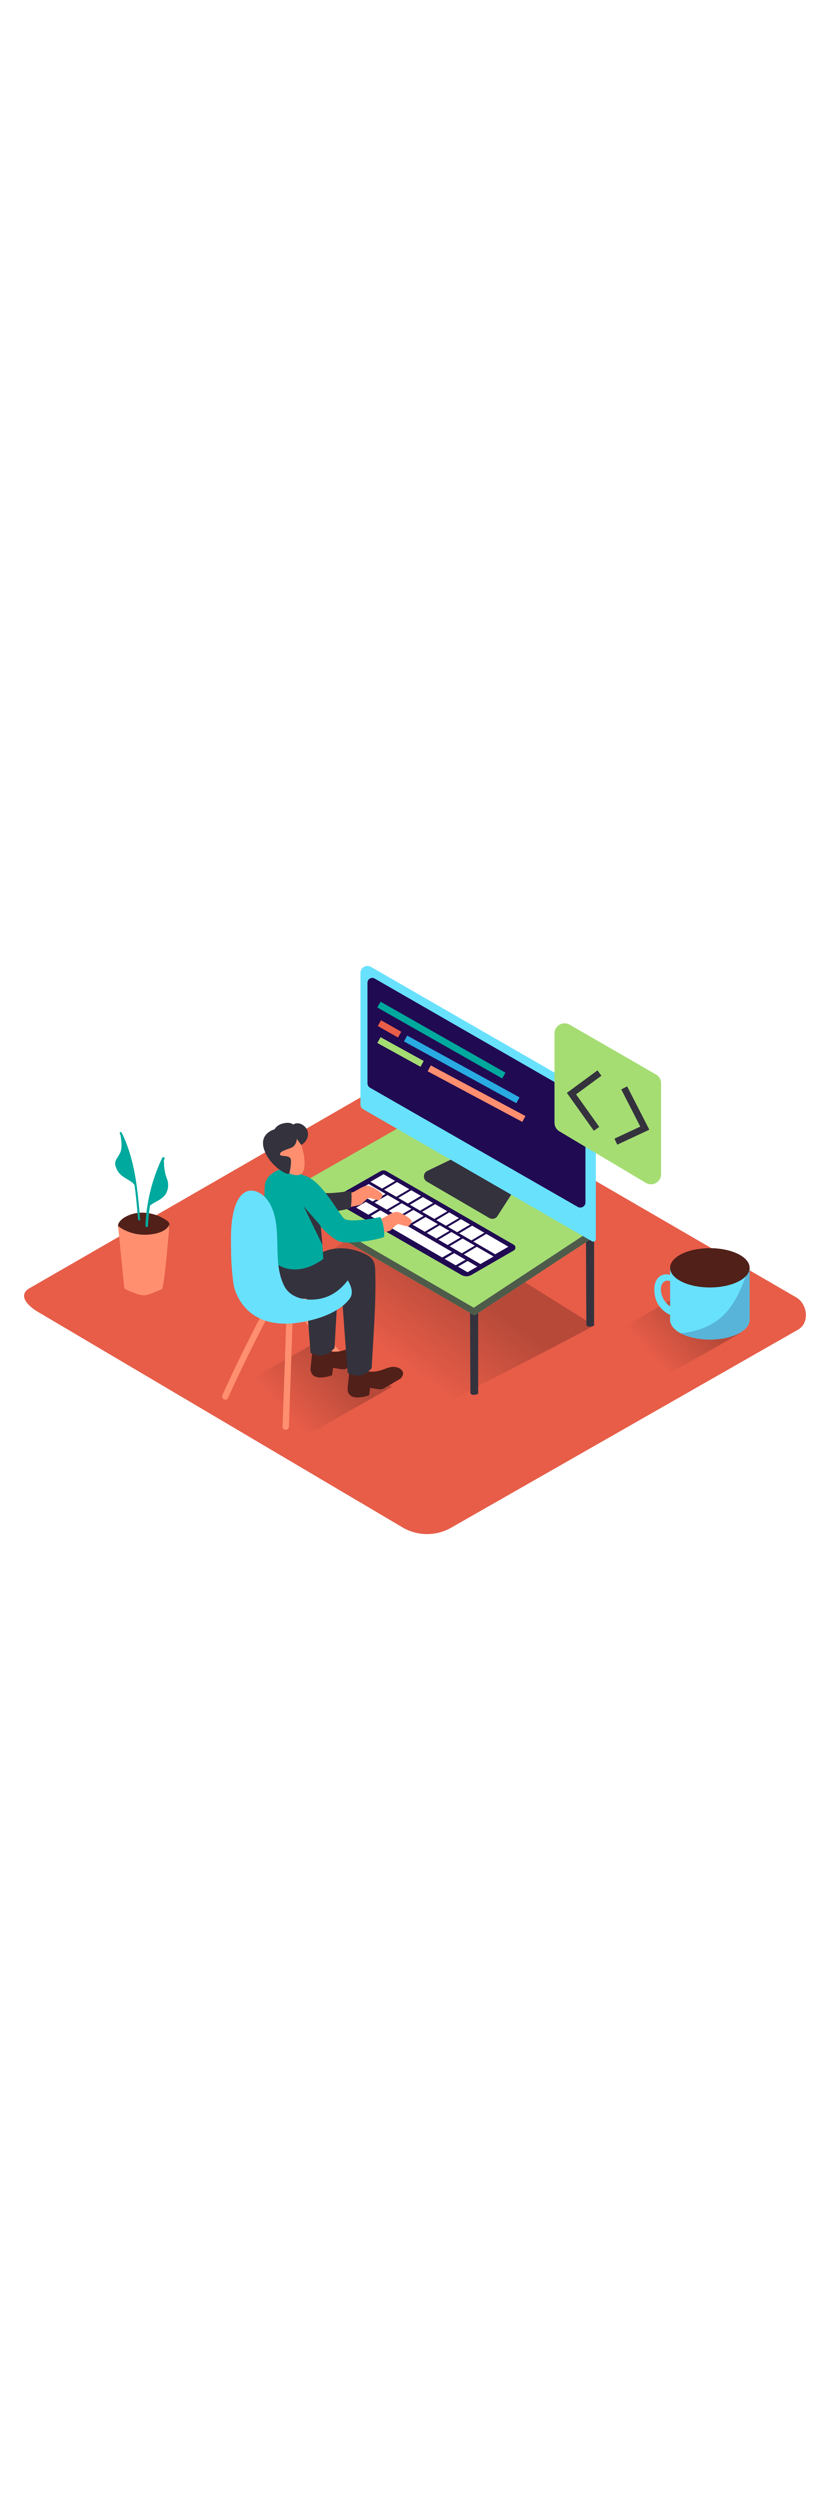 <svg id="_0340_web_developer" data-name="0340_web_developer" xmlns="http://www.w3.org/2000/svg" xmlns:xlink="http://www.w3.org/1999/xlink" viewBox="0 0 500 500" data-imageid="coding-5-96" imageName="Codificación 5" class="illustrations_image" style="width: 166px;"><defs><style>.cls-1_coding-5-96{fill:#e75d48;}.cls-10_coding-5-96,.cls-2_coding-5-96,.cls-6_coding-5-96,.cls-9_coding-5-96{opacity:0.32;}.cls-2_coding-5-96{fill:url(#linear-gradient);}.cls-3_coding-5-96{fill:#502019;}.cls-4_coding-5-96{fill:#ff8f6f;}.cls-5_coding-5-96{fill:#00a99d;}.cls-6_coding-5-96{fill:url(#linear-gradient-2-coding-5-96);}.cls-7_coding-5-96{fill:#68e1fd;}.cls-14_coding-5-96,.cls-8_coding-5-96{fill:#200a52;}.cls-8_coding-5-96{opacity:0.21;}.cls-9_coding-5-96{fill:url(#linear-gradient-3-coding-5-96);}.cls-10_coding-5-96{fill:url(#linear-gradient-4-coding-5-96);}.cls-11_coding-5-96,.cls-13_coding-5-96{fill:#34323d;}.cls-12_coding-5-96{fill:#a5dd73;}.cls-13_coding-5-96{opacity:0.76;}.cls-15_coding-5-96{fill:#29abe2;}.cls-16_coding-5-96{fill:#fff;}</style><linearGradient id="linear-gradient-coding-5-96" x1="52.65" y1="285.58" x2="82.61" y2="261.43" gradientUnits="userSpaceOnUse"><stop offset="0" stop-color="#e75d48"/><stop offset="1" stop-color="#502019"/></linearGradient><linearGradient id="linear-gradient-2-coding-5-96" x1="391.19" y1="311.9" x2="418.37" y2="286.81" xlink:href="#linear-gradient-coding-5-96"/><linearGradient id="linear-gradient-3-coding-5-96" x1="170.48" y1="346.42" x2="203.24" y2="316.18" xlink:href="#linear-gradient-coding-5-96"/><linearGradient id="linear-gradient-4-coding-5-96" x1="237.19" y1="314.08" x2="273.23" y2="266.03" xlink:href="#linear-gradient-coding-5-96"/></defs><path id="field_coding-5-96" class="cls-1_coding-5-96" d="M243,417.39,23.67,287.75c-7-3.93-13-10.36-6.17-14.58L237.65,146.29c3.3-2,8.32-3.39,11.68-1.44L479.58,278.49c7,4.05,8.24,15.38,1.25,19.44L271.94,417.18A29.2,29.2,0,0,1,243,417.39Z"/><g id="plant_coding-5-96"><path class="cls-2_coding-5-96" d="M64.69,293.66c10.46-7,21.1-13.68,31.69-20.47l-15-11L23.13,286.52c7,3.68,16.57,10.59,26.54,17.62C54.63,300.59,59.6,297,64.69,293.66Z"/><path class="cls-3_coding-5-96" d="M102.08,234.29a2.62,2.62,0,0,0-.47-1,6,6,0,0,0-1.45-1.26c-7.4-5-17.63-6.38-25.44-1.49-1.79,1.12-4.44,3.65-3.39,6,.61,1.39,2.47,2.2,3.76,2.77a56.9,56.9,0,0,0,13.36,3.48c1.66.28,3.33.56,5,.71a6.89,6.89,0,0,0,6.09-2.61C100.74,239.45,102.61,236.46,102.08,234.29Z"/><path class="cls-4_coding-5-96" d="M71.14,235.49s6.74,6.1,18.39,5.21,12.55-6.41,12.55-6.41-3,38.61-4.61,39.27-7.54,3.54-10.41,3.76-12-3.43-12.18-4.43S71.14,235.49,71.14,235.49Z"/><path class="cls-5_coding-5-96" d="M73.26,179.22c-.36-.73-1.46-.09-1.1.64,8,16.07,9.53,34.16,11,51.73.06.8,1.34.81,1.27,0C82.94,213.78,81.34,195.5,73.26,179.22Z"/><path class="cls-5_coding-5-96" d="M72.24,179.37s2.23,8.34-.07,12.51-4.2,5-1.45,10.21S80.81,208,81.3,211.94,77.78,186.45,72.24,179.37Z"/><path class="cls-5_coding-5-96" d="M97.74,194.43a104.94,104.94,0,0,0-10.12,41c0,1,1.52,1,1.56,0a102.88,102.88,0,0,1,9.9-40.26C99.5,194.31,98.16,193.54,97.74,194.43Z"/><path class="cls-5_coding-5-96" d="M98.83,198.5c0-.84-.19-2.48-.1-4-.29.2-.59.38-.89.56-3,7.36-7.55,24.65-8.91,30,1.84-4,9.39-4.51,11.6-10.21a10.43,10.43,0,0,0,.13-7.52A27.72,27.72,0,0,1,98.83,198.5Z"/></g><g id="coffee_coding-5-96"><path class="cls-6_coding-5-96" d="M405.5,279.23c-16.73,9.76-28.69,16.31-54.42,31,19.48,11.84,36.51,20.53,38.7,21.82l55.9-31.75C441.18,297.93,426.33,289.53,405.5,279.23Z"/><ellipse class="cls-7_coding-5-96 targetColor" cx="427.63" cy="292.12" rx="23.95" ry="11.84" style="fill: rgb(104, 225, 253);"/><path class="cls-7_coding-5-96 targetColor" d="M451.58,260.58v32.2s-17.82,16.5-47.89.27V260.58" style="fill: rgb(104, 225, 253);"/><path class="cls-8_coding-5-96" d="M432.9,291.81c-6.61,5.14-14.6,7.5-22.78,8.36,4.36,2.33,10.59,3.79,17.51,3.79,12.73,0,23.11-4.92,23.88-11.11l.07-.07v-32.2h-.44C447.06,272.06,442.85,284.07,432.9,291.81Z"/><path class="cls-7_coding-5-96 targetColor" d="M407.27,272.08s-4-6.07-7.7-2.57-.47,15.64,10.5,16.81v4.9S396.3,289.35,394.43,277s7-14.27,11.44-10.87" style="fill: rgb(104, 225, 253);"/><ellipse class="cls-3_coding-5-96" cx="427.63" cy="260.72" rx="23.95" ry="11.84"/></g><g id="web-dev_coding-5-96"><path class="cls-9_coding-5-96" d="M187.73,307c-20.16,11.76-34.57,19.66-65.59,37.36,23.48,14.26,44,24.74,46.65,26.3l67.36-38.27C230.74,329.58,212.84,319.45,187.73,307Z"/><path class="cls-10_coding-5-96" d="M268.56,342.2c20.49-11,69-35.44,89.35-46.74L240.82,222.2l-84.49,57.36C177.78,290.79,238.89,323.84,268.56,342.2Z"/><path class="cls-11_coding-5-96" d="M169.74,218.65c.09,27.12.24,51.54.24,51.54s.57,2.21,4.65.4V217.07C173,217.61,171.37,218.13,169.74,218.65Z"/><path class="cls-11_coding-5-96" d="M283.15,284.62c.1,27.12.24,51.54.24,51.54s.58,2.21,4.66.4V283C286.42,283.58,284.79,284.1,283.15,284.62Z"/><path class="cls-11_coding-5-96" d="M353,243.52c.09,27.12.23,51.54.23,51.54s.58,2.21,4.66.4V241.94C356.28,242.48,354.65,243,353,243.52Z"/><polyline class="cls-12_coding-5-96" points="168.79 217.07 168.79 221.68 285.82 289.4 357.8 242.13 357.91 236.97"/><polyline class="cls-13_coding-5-96" points="168.79 217.07 168.79 221.68 285.82 289.4 357.8 242.13 357.91 236.97"/><polygon class="cls-12_coding-5-96" points="168.79 217.07 244.09 174.11 357.91 236.97 285.41 284.76 168.79 217.07"/><path class="cls-11_coding-5-96" d="M273.28,194.71l-15.86,7.64a3.65,3.65,0,0,0-.25,6.44l37.59,21.93a3.64,3.64,0,0,0,4.91-1.18l9.14-14.21"/><path class="cls-7_coding-5-96 targetColor" d="M353,154.06,223.46,79.45a4.22,4.22,0,0,0-6.32,3.65v79.27a3.24,3.24,0,0,0,1.63,2.81L356.6,244.74a1.57,1.57,0,0,0,2.35-1.35v-79A12,12,0,0,0,353,154.06Z" style="fill: rgb(104, 225, 253);"/><path class="cls-14_coding-5-96" d="M225.71,86.47l122.66,70.58a8.61,8.61,0,0,1,4.31,7.45v56.84A3.1,3.1,0,0,1,348,224l-125.1-71.78a3.07,3.07,0,0,1-1.53-2.66V89A2.88,2.88,0,0,1,225.71,86.47Z"/><ellipse class="cls-3_coding-5-96" cx="278.63" cy="193.4" rx="1.33" ry="0.01" transform="translate(-31.55 56.2) rotate(-10.9)"/><ellipse class="cls-14_coding-5-96" cx="343.37" cy="158.79" rx="1.34" ry="1.45"/><ellipse class="cls-14_coding-5-96" cx="339.11" cy="156.67" rx="1.34" ry="1.45"/><rect class="cls-5_coding-5-96" x="263.89" y="80.26" width="4" height="86.52" transform="translate(27.13 293.67) rotate(-60.39)"/><rect class="cls-1_coding-5-96" x="232.64" y="109.79" width="4" height="14.01" transform="translate(17.2 263.12) rotate(-60.4)"/><rect class="cls-15_coding-5-96" x="276.18" y="102.56" width="4" height="77.26" transform="translate(20.43 316.94) rotate(-61.2)"/><rect class="cls-12_coding-5-96" x="239.27" y="115.85" width="4" height="29.69" transform="translate(10.31 278.84) rotate(-61.12)"/><rect class="cls-4_coding-5-96" x="285.09" y="123.5" width="4" height="64.65" transform="translate(14.3 335.52) rotate(-61.87)"/><path class="cls-14_coding-5-96" d="M229.36,202.44,202,218.06a1.87,1.87,0,0,0,0,3.25L277.93,265a6.05,6.05,0,0,0,6.05,0l25.57-14.76a2,2,0,0,0,0-3.39l-76.8-44.37A3.42,3.42,0,0,0,229.36,202.44Z"/><path class="cls-16_coding-5-96" d="M270.66,227.34,262.85,232l5.8,3.36,7.82-4.6Z"/><path class="cls-16_coding-5-96" d="M262.11,222.37l-7.8,4.63,7.33,4.25c1.28-.74,6-3.53,7.83-4.6Z"/><path class="cls-16_coding-5-96" d="M231.06,204.34l-7.93,4.55,7.05,4.1,7.83-4.61Z"/><path class="cls-16_coding-5-96" d="M247.75,214l-7.8,4.62,5.79,3.36c1.37-.79,6.07-3.57,7.83-4.61Z"/><path class="cls-16_coding-5-96" d="M239.2,209.07l-7.8,4.63,7.33,4.25c.86-.49,5.77-3.39,7.83-4.6Z"/><path class="cls-16_coding-5-96" d="M277.66,231.41l-7.8,4.62,5.54,3.22c1.67-1,6.35-3.74,7.83-4.61Z"/><path class="cls-16_coding-5-96" d="M254.76,218.11l-7.8,4.62,6.13,3.56,7.83-4.61Z"/><path class="cls-16_coding-5-96" d="M284.42,235.33l-7.8,4.62,7.33,4.26c1.53-.89,6.21-3.65,7.83-4.61Z"/><polygon class="cls-16_coding-5-96" points="292.97 240.29 285.17 244.92 298.32 252.56 306.25 248.01 292.97 240.29"/><path class="cls-16_coding-5-96" d="M222.12,210.24l-7.92,4.55,10.24,6c1.34-.77,6.05-3.55,7.83-4.6Z"/><path class="cls-16_coding-5-96" d="M242,221.79l-7.8,4.63,5.79,3.36c1.55-.9,6.23-3.67,7.83-4.61Z"/><path class="cls-16_coding-5-96" d="M256.36,230.13l-7.8,4.62L255.9,239c1.47-.86,6.16-3.62,7.82-4.61Z"/><path class="cls-16_coding-5-96" d="M249,225.86l-7.8,4.62,6.13,3.57,7.83-4.61Z"/><path class="cls-16_coding-5-96" d="M264.91,235.09l-7.8,4.63,5.8,3.36,7.82-4.61Z"/><path class="cls-16_coding-5-96" d="M271.92,239.16l-7.8,4.63,5.54,3.21c1.82-1.06,6.54-3.85,7.83-4.61Z"/><path class="cls-16_coding-5-96" d="M233.46,216.83l-7.8,4.62,7.33,4.26c1.16-.67,5.93-3.49,7.83-4.61Z"/><path class="cls-16_coding-5-96" d="M278.68,243.08l-7.8,4.63,7.33,4.26,7.83-4.61Z"/><polygon class="cls-16_coding-5-96" points="279.43 252.67 289.39 258.46 297.31 253.91 287.23 248.05 279.43 252.67"/><polygon class="cls-16_coding-5-96" points="273.59 251.88 267.79 255.33 274.51 259.22 280.41 255.84 273.59 251.88"/><polygon class="cls-16_coding-5-96" points="275.91 260.03 281.63 263.35 287.53 259.98 281.7 256.59 275.91 260.03"/><polygon class="cls-16_coding-5-96" points="212.34 216.31 206.27 219.68 213.16 223.67 219.12 220.25 212.34 216.31"/><polygon class="cls-16_coding-5-96" points="220.41 221 214.55 224.48 221.91 228.74 227.86 225.32 220.41 221"/><polygon class="cls-16_coding-5-96" points="229.16 226.07 223.31 229.55 266.39 254.51 272.29 251.12 229.16 226.07"/><path class="cls-4_coding-5-96" d="M202.28,260.72c-5.89-4.12-12.84-6.37-20.34-4.72-8,1.75-14.9,6.77-23,8-1.29.2-6.43-.13-7.21.61-22.65,21.44,40.66,19.14,40.66,19.14,6.15-5,11.93-10,18-15.07C208.54,264.55,205.44,262.93,202.28,260.72Z"/><path class="cls-4_coding-5-96" d="M172.48,291.79l-2.25,64.68c-.09,2.45,3.73,2.45,3.81,0l2.25-64.68C176.38,289.34,172.56,289.34,172.48,291.79Z"/><path class="cls-4_coding-5-96" d="M220,326.4q-17.29-16.93-33.05-35.34c-1.6-1.86-4.28.84-2.7,2.7q15.73,18.39,33,35.33C219,330.81,221.71,328.11,220,326.4Z"/><path class="cls-4_coding-5-96" d="M159.26,285.81Q145.84,311.16,134,337.28c-1,2.21,2.28,4.15,3.29,1.92q11.87-26.11,25.29-51.47C163.7,285.57,160.41,283.64,159.26,285.81Z"/><path class="cls-4_coding-5-96" d="M203.85,217.49c.77-.2,7.3-1.87,8.92-2.41s6.56-4.38,9.25-3.77,8.13,4.14,8.38,5.34-1.22,2.65-1.85,3.17-4.5-.92-6-1.16-3.95,3.37-5.39,4-10.73,2.3-10.73,2.3"/><path class="cls-4_coding-5-96" d="M221.39,233.27c.77-.19,7.31-1.87,8.92-2.4s6.56-4.38,9.25-3.78,8.13,4.14,8.38,5.35-1.22,2.64-1.84,3.16-4.51-.91-6-1.15-3.95,3.36-5.39,4-10.73,2.3-10.73,2.3"/><path class="cls-3_coding-5-96" d="M218.85,315.46c1.19-1.22,2-2.56,1.55-3.88-.73-2.39-4-3.35-6.16-3.23-2.37.13-4.51,1.24-6.74,1.91a16.67,16.67,0,0,1-7.3.9,1.61,1.61,0,0,1-1-.57,4,4,0,0,1-3-2.69l-7.33-2.63s-1.87,15.48-1.8,16.57c.55,8.35,13,3.59,13,3.59s.44-3.77.56-4.28,4.91,1,6.88.68a8.9,8.9,0,0,0,2.56-1.19c1.47-.81,2.92-1.68,4.35-2.56S217.37,316.35,218.85,315.46Z"/><path class="cls-11_coding-5-96" d="M191.54,258.33c-2.75.28-5.49.63-8.23,1Q185,285.71,187.1,312c7.12,2.91,10,1.57,14.43-2.95.84-16.75,2.3-34.3,2.25-51.22C199.7,258,195.62,258.22,191.54,258.33Z"/><path class="cls-11_coding-5-96" d="M161.92,253.51s-1.18,19.24,8.48,23.53,29.49,2.14,39.24-3.58a105.21,105.21,0,0,1,15.82-7.9s2.5-8.41-3.58-12.05-19.52-8.13-31.45,0"/><path class="cls-11_coding-5-96" d="M211.18,224.71c1-3.93.44-10.42.44-10.42s-12.07,2.06-17.16,1.27-13.4-11.42-13.4-11.42l1.14,21.1C191.84,227.26,201.82,227.69,211.18,224.71Z"/><path class="cls-3_coding-5-96" d="M241.18,327.51c1.18-1.22,1.95-2.56,1.55-3.89-.73-2.38-4-3.34-6.17-3.22-2.37.13-4.5,1.24-6.73,1.91a16.71,16.71,0,0,1-7.31.9,1.59,1.59,0,0,1-1-.57,4,4,0,0,1-3-2.7l-7.33-2.62s-1.87,15.48-1.8,16.57c.54,8.35,13,3.59,13,3.59s.44-3.77.56-4.28,4.9,1,6.87.67a8.5,8.5,0,0,0,2.56-1.18c1.48-.82,2.92-1.69,4.36-2.56S239.7,328.4,241.18,327.51Z"/><path class="cls-11_coding-5-96" d="M213,254c-2.53-1.19-5.17-1.07-8.19-1,.42,6.19.19,8.41.57,14.6,0,.55.07,1.1.1,1.65,1.17,18.31,2.52,36.61,4,54.9,7.11,2.91,10,1.56,14.42-2.95,1-19.49,2.82-40.07,2.12-59.47C221.84,257.58,218.19,256.43,213,254Z"/><path class="cls-5_coding-5-96" d="M161.75,249.53c0,.48.09,2.06.17,4,4,5.28,8.89,8.36,16.57,8.14,6.22-.19,11.4-2.9,16.27-6.26-.6-11.26-2.42-30.49-5.27-43.9-.24-1.13-3.18-1.89-4-2.36-2-1.1-.84-3-2.83-4.2a68.26,68.26,0,0,0-9-4.37h-.08c-4.95-.07-13.48,3.74-14,10.37-.77,10.2.34,16.33,1.14,26.5C161,241.51,161.4,245.55,161.75,249.53Z"/><path class="cls-4_coding-5-96" d="M179,181.26c.65.17,6.15,12.81,4,20.49s-15.19-.22-18.47-6.07S166.64,178.07,179,181.26Z"/><path class="cls-11_coding-5-96" d="M178.8,183s0,4.17-3.64,5.52-6.68,2.25-6.49,3.94,6.6-.24,6.62,3.63a28.74,28.74,0,0,1-1,7.7c-.4,1.9-11.36-3.91-15-13.81s5.43-12.52,5.87-12.59,1.26-2.76,5.69-3.72,5.68.75,5.68.75,2.93-2.1,6.48.7c4.08,3.25,3,9.17-1.58,11.58Z"/><path class="cls-5_coding-5-96" d="M229.15,230.13c-5.68,1.18-17.23,3.06-21.31,1.28-3.16-1.38-13.73-24-25.22-26.48l-1.56,17.3s16.25,20.6,23.75,22.72c5.45,1.55,20.14-.51,26.59-2.76A24.53,24.53,0,0,0,229.15,230.13Z"/><path class="cls-11_coding-5-96" d="M193.18,235.47c-.84-1.07-10.24-11.72-10.24-11.72l11.3,23.16Z"/><path class="cls-7_coding-5-96 targetColor" d="M209.51,268.26c-3.68,4.83-8.41,8.71-14.29,10.49-8.07,2.45-19.79,1.3-24-7.13-7.72-15.34-.47-34.54-8.62-49.45-2-3.71-5.36-6.87-9.44-7.76-5.28-1.16-8.9,2.81-10.81,7.47-3.43,8.37-3.31,18.79-3.14,27.69a151.87,151.87,0,0,0,1.56,21.52S145.68,301,184.14,293c6.55-1.37,13.16-3.42,18.89-7a26.09,26.09,0,0,0,7.71-6.78C213.09,275.77,211.54,271.7,209.51,268.26Z" style="fill: rgb(104, 225, 253);"/></g><g id="code_coding-5-96"><path class="cls-12_coding-5-96" d="M398.25,149.57V204.3a6.1,6.1,0,0,1-9.22,5.24l-52-31a6.08,6.08,0,0,1-3-5.24V119.53a6.09,6.09,0,0,1,9.14-5.27l52,30A6.11,6.11,0,0,1,398.25,149.57Z"/><polygon class="cls-11_coding-5-96" points="357.74 178.17 341.48 155.34 359.93 141.78 362.3 145.01 347.03 156.23 361 175.85 357.74 178.17"/><polygon class="cls-11_coding-5-96" points="371.84 186.53 370.14 182.91 385.71 175.65 374.25 153.25 377.81 151.43 391.16 177.52 371.84 186.53"/></g></svg>